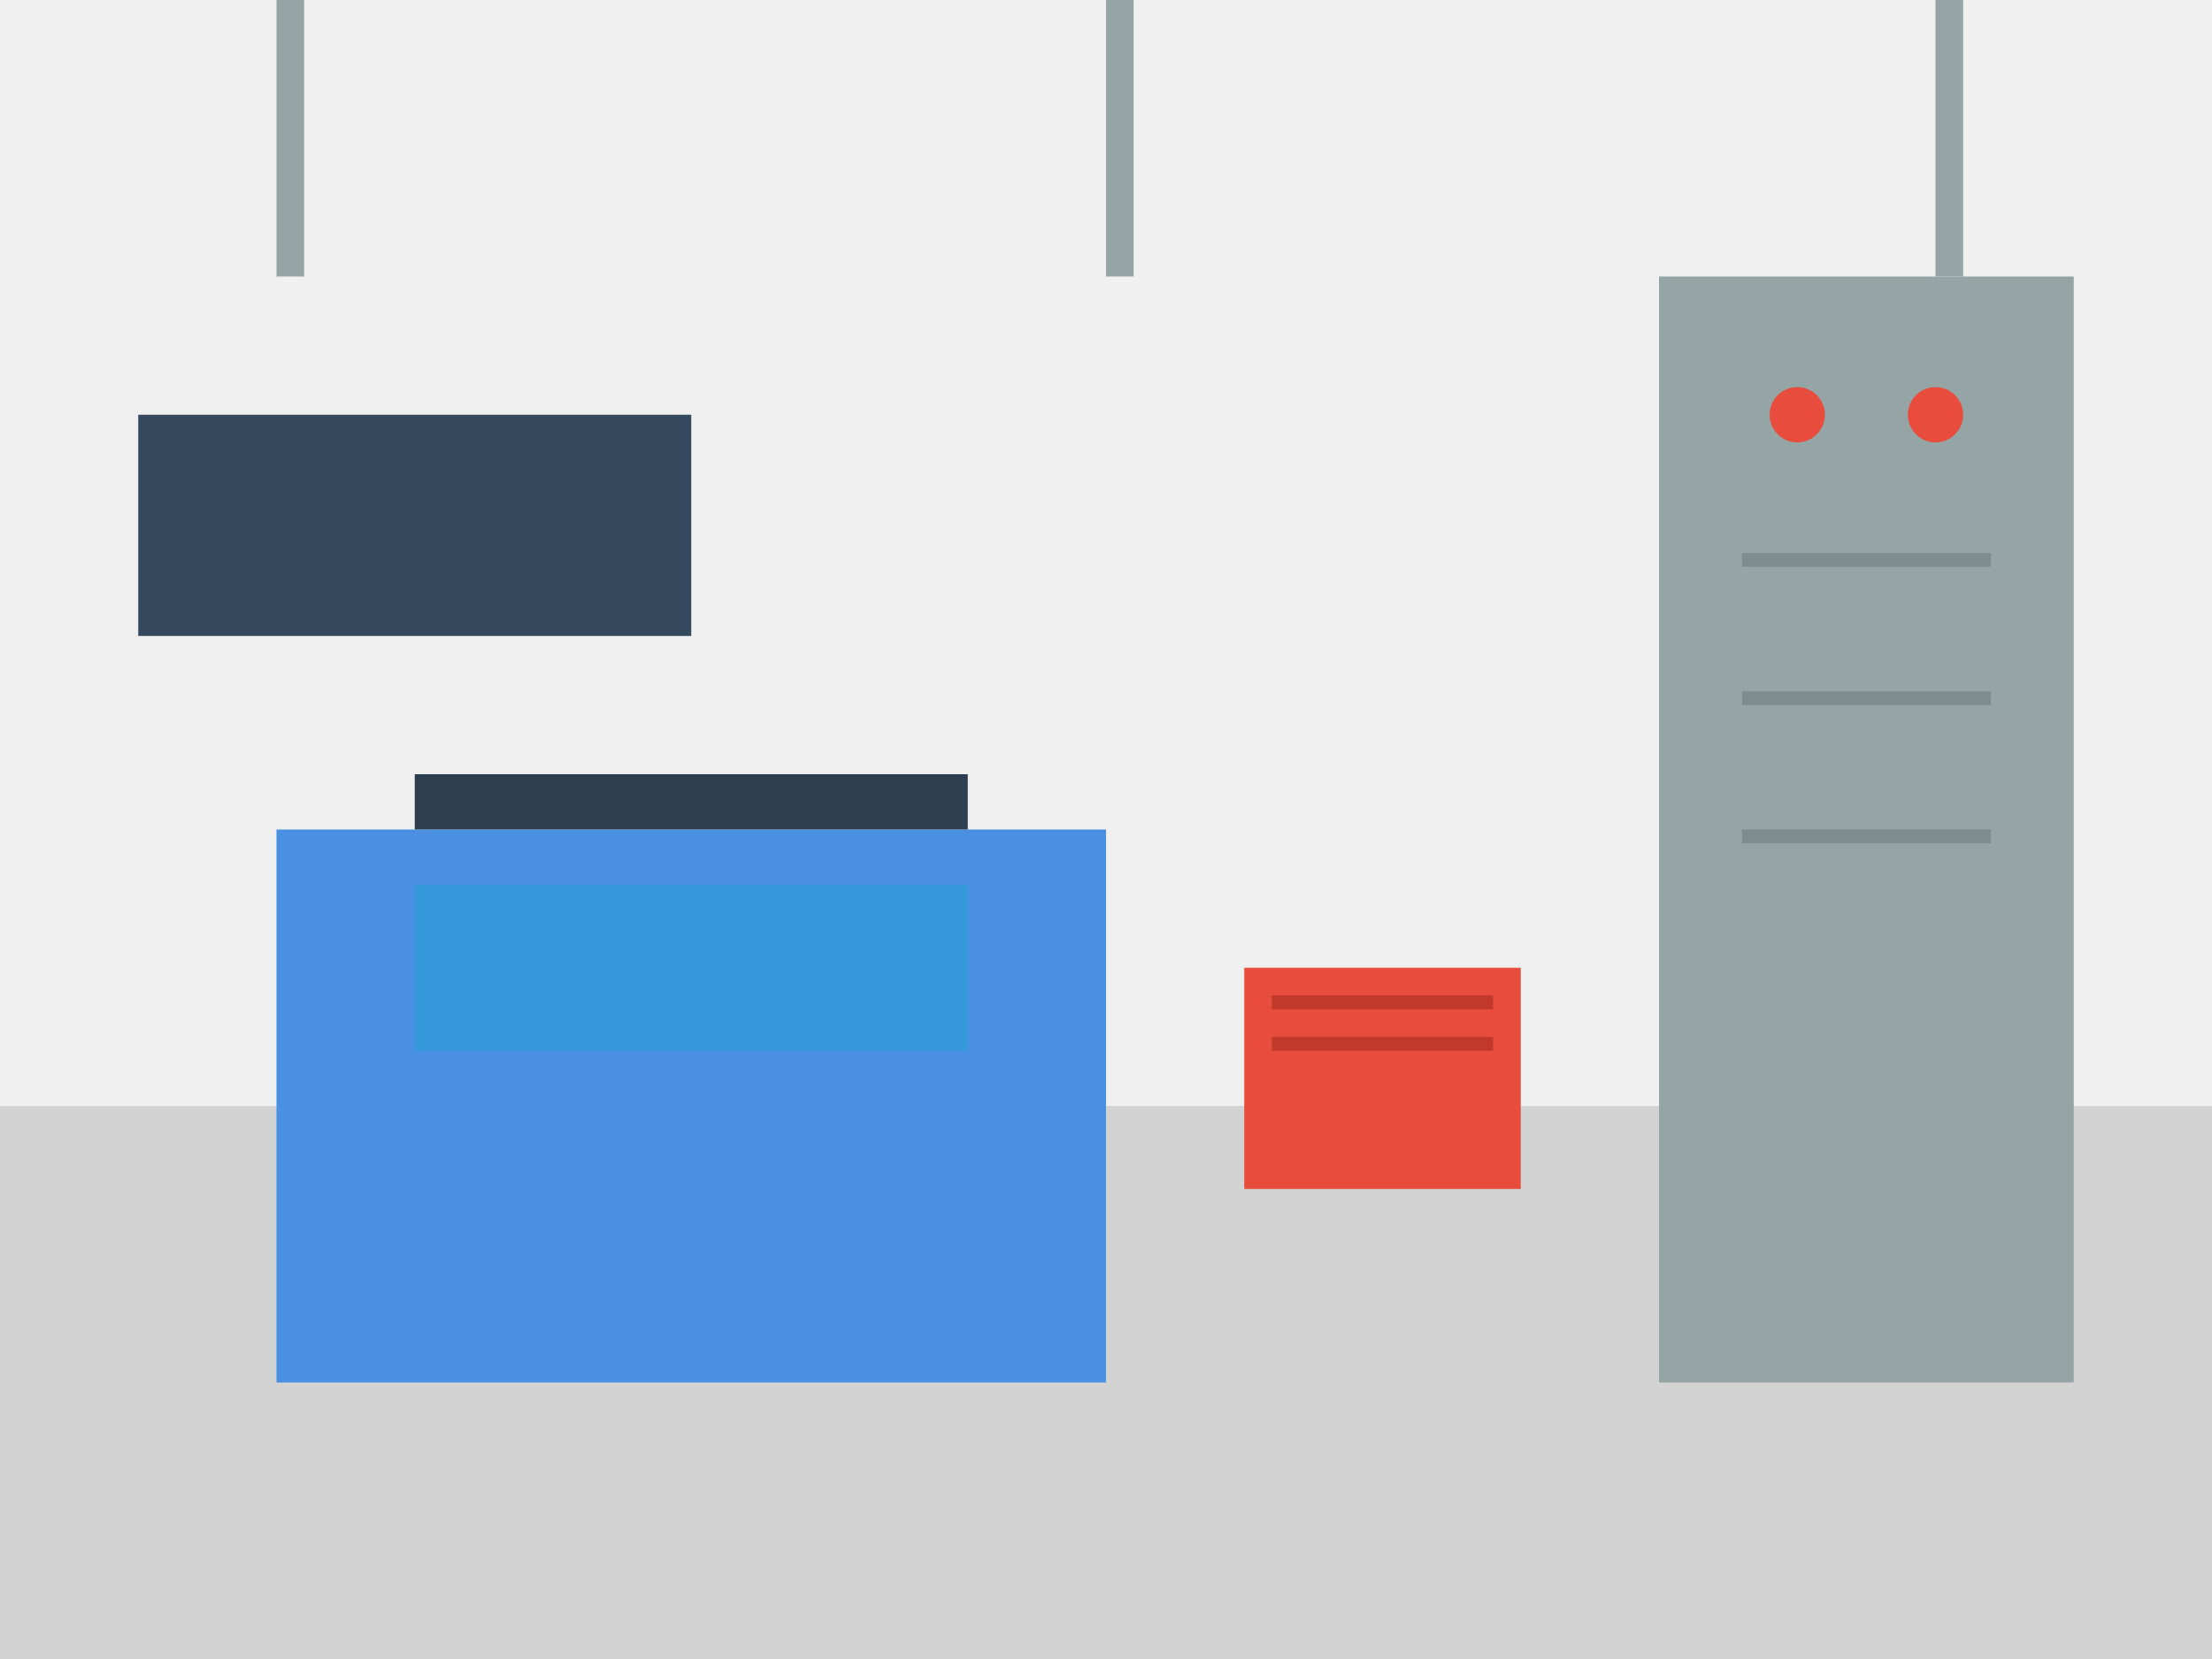 <?xml version="1.0" encoding="UTF-8"?>
<svg width="800" height="600" viewBox="0 0 800 600" xmlns="http://www.w3.org/2000/svg">
    <!-- 车间背景 -->
    <rect x="0" y="0" width="800" height="600" fill="#f0f0f0"/>
    
    <!-- 地面 -->
    <rect x="0" y="400" width="800" height="200" fill="#d3d3d3"/>
    
    <!-- 维修升降台 -->
    <rect x="100" y="300" width="300" height="200" fill="#4a90e2"/>
    <rect x="150" y="280" width="200" height="20" fill="#2c3e50"/>
    
    <!-- 工具墙 -->
    <rect x="600" y="100" width="150" height="400" fill="#95a5a6"/>
    <circle cx="650" cy="150" r="10" fill="#e74c3c"/>
    <circle cx="700" cy="150" r="10" fill="#e74c3c"/>
    <rect x="630" y="200" width="90" height="5" fill="#7f8c8d"/>
    <rect x="630" y="250" width="90" height="5" fill="#7f8c8d"/>
    <rect x="630" y="300" width="90" height="5" fill="#7f8c8d"/>
    
    <!-- 工作台 -->
    <rect x="50" y="150" width="200" height="80" fill="#34495e"/>
    
    <!-- 照明 -->
    <rect x="100" y="0" width="10" height="100" fill="#95a5a6"/>
    <rect x="400" y="0" width="10" height="100" fill="#95a5a6"/>
    <rect x="700" y="0" width="10" height="100" fill="#95a5a6"/>
    
    <!-- 汽车轮廓 -->
    <path d="M150 320 Q 250 320 350 320 L 350 380 Q 250 380 150 380 Z" fill="#3498db"/>
    
    <!-- 工具箱 -->
    <rect x="450" y="350" width="100" height="80" fill="#e74c3c"/>
    <rect x="460" y="360" width="80" height="5" fill="#c0392b"/>
    <rect x="460" y="375" width="80" height="5" fill="#c0392b"/>
</svg>